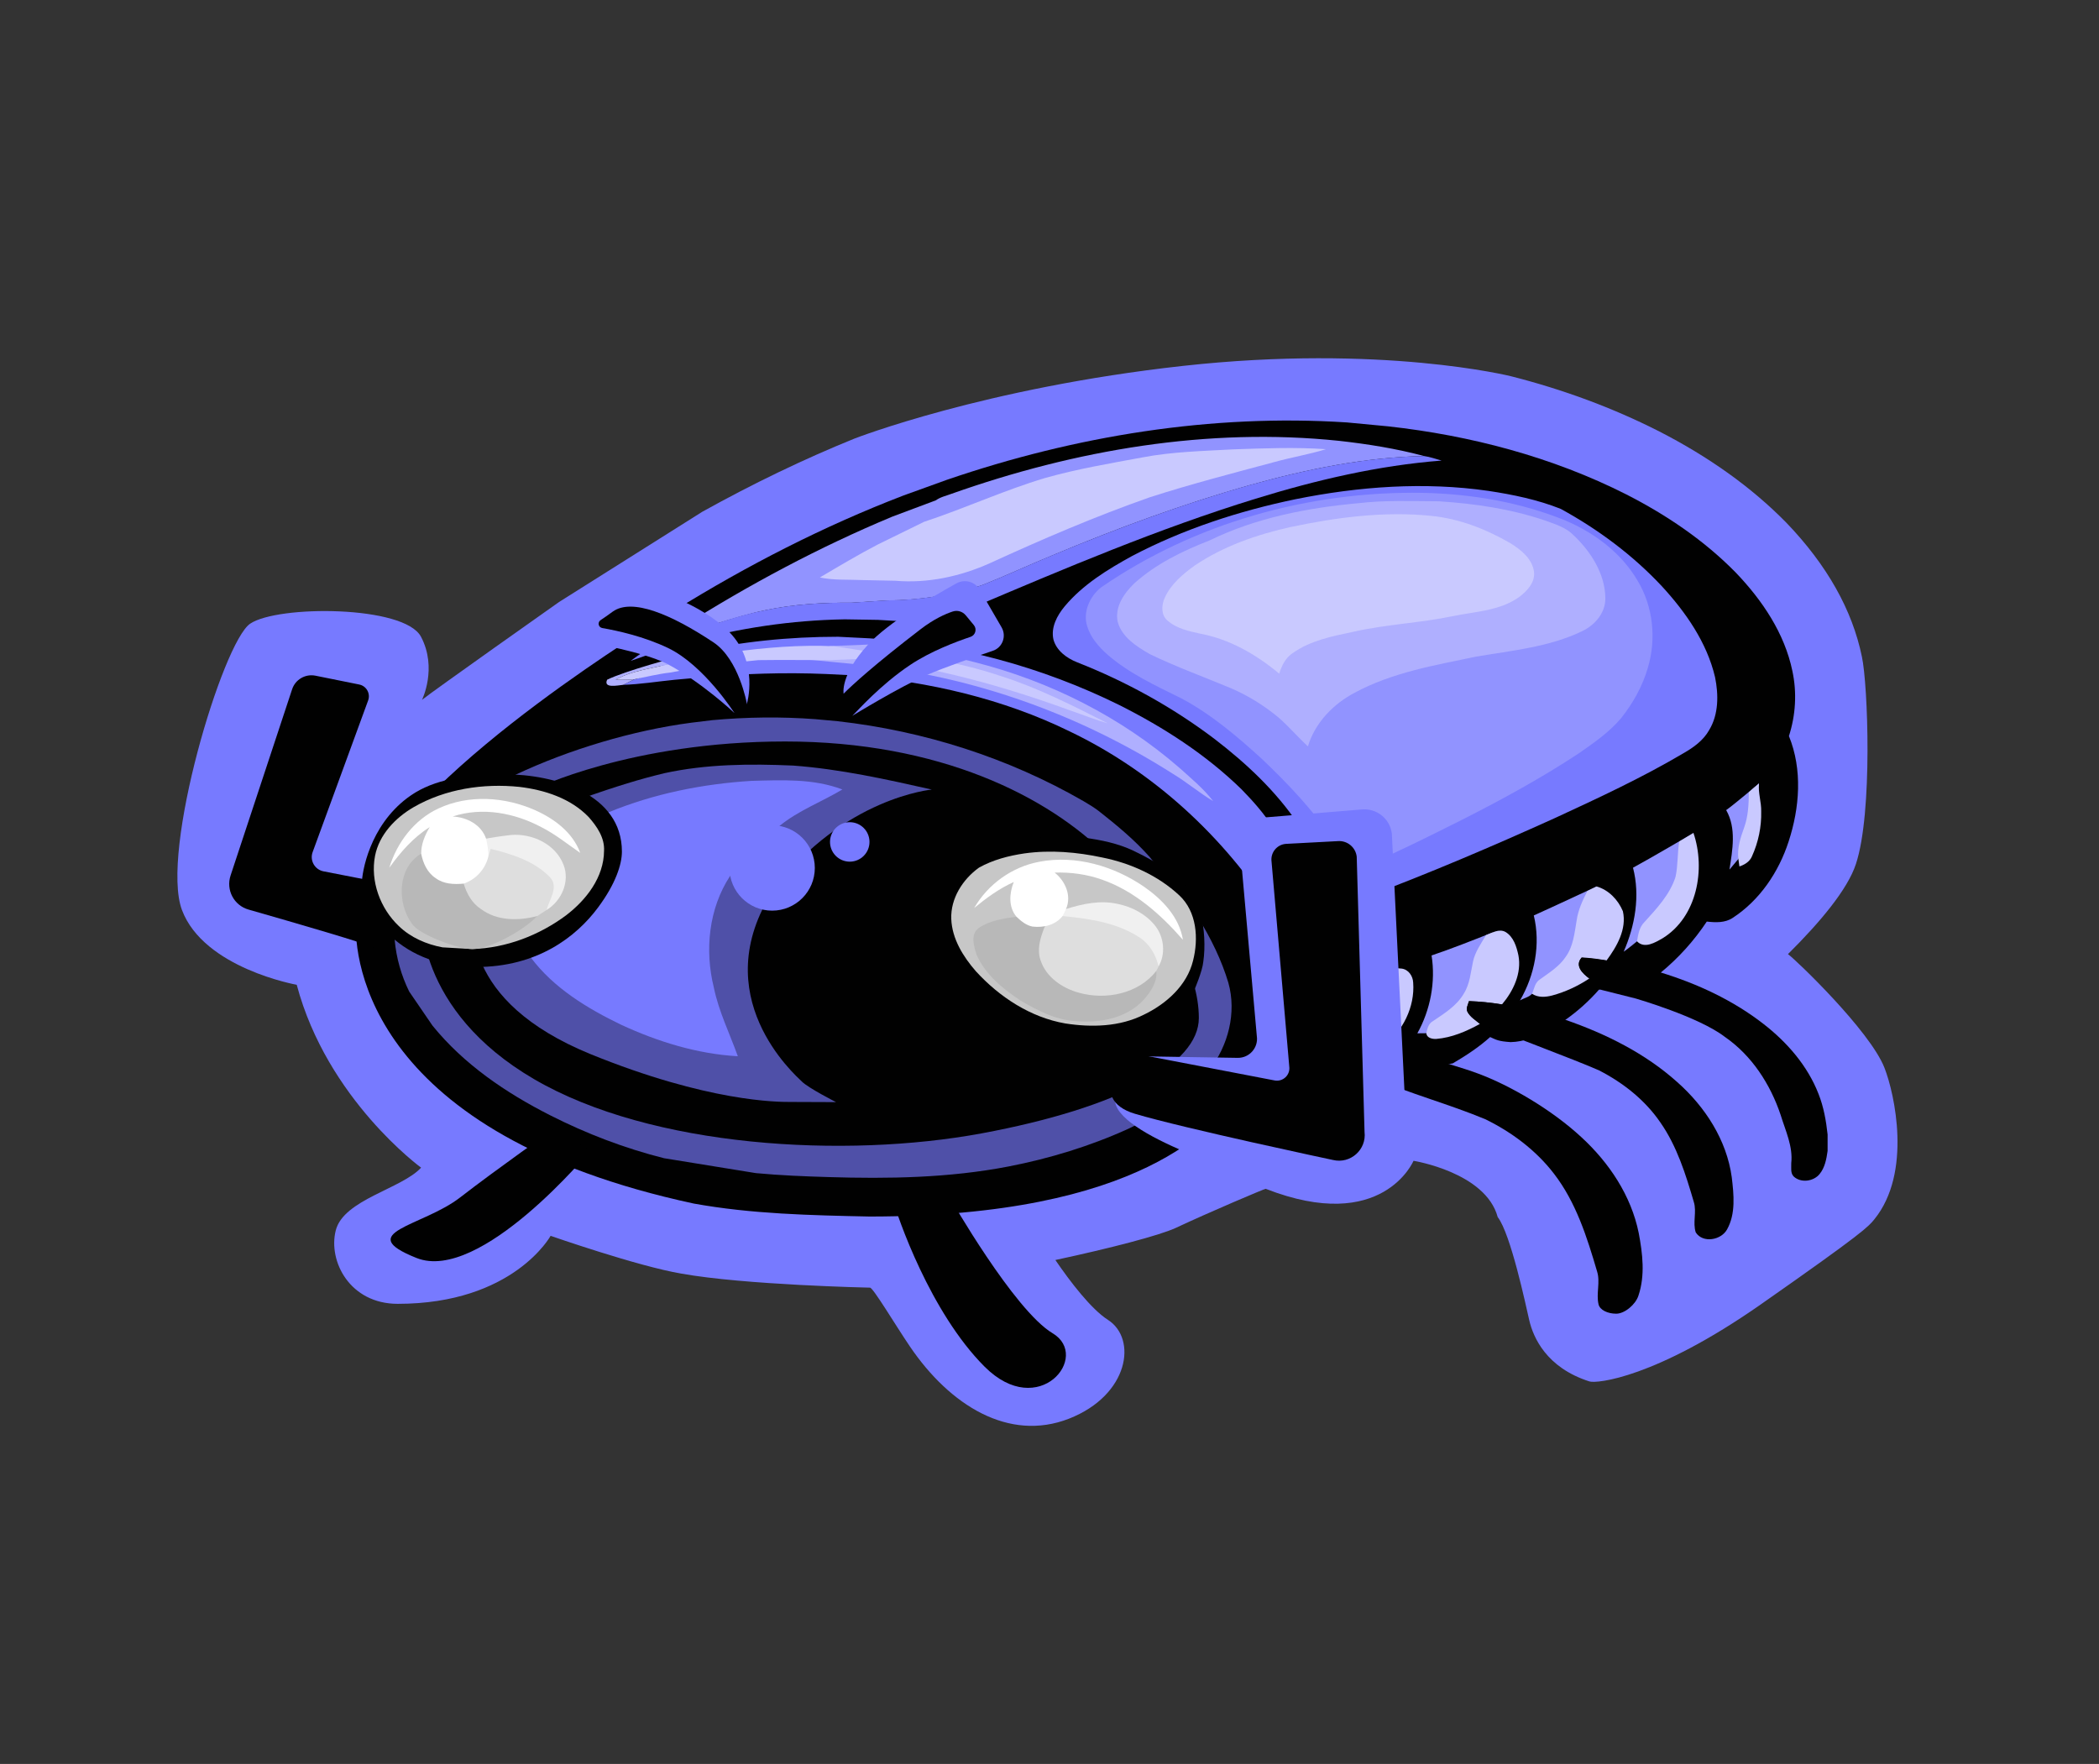 <?xml version="1.0" encoding="utf-8"?>
<!-- Generator: Adobe Illustrator 25.0.1, SVG Export Plug-In . SVG Version: 6.00 Build 0)  -->
<svg version="1.1" id="Layer_2" xmlns="http://www.w3.org/2000/svg" xmlns:xlink="http://www.w3.org/1999/xlink" x="0px" y="0px"
	 viewBox="0 0 236.12 198.43" style="enable-background:new 0 0 236.12 198.43;" xml:space="preserve">
<rect x="0" y="0" width="236.12" height="198.43" fill="#333333" stroke="none"/>
<style type="text/css">
	.st0{fill:#777AFF;}
	.st1{fill:#010101;}
	.st2{fill:#4F50A8;}
	.st3{fill:#AFAFFF;}
	.st4{fill:#C9C9FF;}
	.st5{fill:#9193FF;}
	.st6{fill:#C7C7C7;}
	.st7{fill:#B8B8B8;}
	.st8{fill:#DEDEDE;}
	.st9{fill:#F0F0F0;}
	.st10{fill:#FFFFFF;}
</style>
<path class="st0" d="M211.99,120.13c-1.64-4.21-10.13-12.31-10.86-12.8c3.58-3.55,6.72-7.28,7.65-10.15
	c1.9-5.76,1.34-20.22,0.67-23.3c-1.08-5.26-3.92-10.31-8.49-15.07c-3.87-3.95-8.71-7.42-14.41-10.33
	c-5.13-2.6-10.68-4.66-16.59-6.16c0,0-14.54-3.63-36.89-1.16c-22.35,2.47-36.96,8.18-36.96,8.18c-5.7,2.31-11.42,5.07-17.11,8.23
	L62.89,67.72c0,0-14.3,10.09-15.42,11.01c0,0,1.76-3.55-0.11-7.1c-1.87-3.55-16.13-3.57-19.22-1.47
	c-3.09,2.1-10.14,25.65-7.67,32.21s12.91,8.41,12.91,8.41c3.43,12.89,13.99,20.57,13.99,20.57c-2.17,2.38-8.72,3.59-9.6,7.06
	c-0.88,3.47,1.59,8.26,6.97,8.26c13.01,0,17.2-7.65,17.2-7.65s9.79,3.42,14.71,4.25c7.12,1.28,21.16,1.58,21.22,1.58
	c0.35,0,2.83,4.17,4.49,6.62c4.49,6.62,11.12,10.76,17.89,8.12c6.77-2.65,7.7-9,4.38-11.12c-1.89-1.21-4.24-4.29-5.91-6.73
	c6.21-1.33,11.69-2.76,13.52-3.6c3.86-1.81,10-4.41,10.14-4.41c13.15,5.14,16.63-3.15,16.63-3.15s8.11,1.29,9.47,6.33
	c1.47,1.9,3.17,9.97,3.55,11.61c0.44,1.9,1.91,5.33,6.77,6.88c0.79,0.26,7.41-0.36,19.31-8.69c11.54-8.07,12.07-8.72,12.75-9.56
	C215.09,131.91,213.14,123.07,211.99,120.13z"/>
<g id="_x23_ffff00ff_4_">
</g>
<g>
	<path class="st1" d="M201.24,82.8c0.76-2.35,0.91-4.89,0.39-7.31c-0.88-4.26-3.4-7.98-6.37-11.08c-3.55-3.62-7.8-6.49-12.31-8.79
		c-8.34-4.22-17.52-6.63-26.79-7.66l-4.64-0.44c-15.24-0.99-30.58,1.52-44.99,6.45l-4.9,1.77c-8.99,3.45-17.59,7.87-25.77,12.94
		L73.2,70.4c-5.32,3.43-33.15,21.11-33.15,33.12c-0.29,4.64,1.68,24.05,37.99,31.87c6.52,1.18,13.16,1.32,19.77,1.46
		c30.83,0,38.76-10.32,41.62-13.71c1.01,0.37,2.07,0.6,3.15,0.57c4.08,0.04,8.39-0.23,11.95-2.44l8.9-1.65
		c1.48-0.87,2.92-1.81,4.2-2.96c0.72,0.32,0.89,0.47,2.3,0.57c3.01-0.05,6.17-2.51,6.17-2.51c1.39-0.98,2.66-2.12,3.78-3.4
		c0,0,7.27-1.69,6.95-1.92c2-1.64,3.74-3.58,5.17-5.73c0.98,0.11,2.06,0.16,2.92-0.42c3.04-1.98,5.17-5.15,6.28-8.57
		C202.45,90.87,202.78,86.58,201.24,82.8z"/>
	<path class="st2" d="M138.18,110.55c-0.77-2.57-1.97-5-3.38-7.29l-5.45-6.83c-1.71-1.94-3.71-3.59-5.73-5.18
		c-0.55-0.42-1.14-0.78-1.74-1.13c-8.46-4.88-17.96-7.9-27.65-8.99l-2.51-0.23c-3.85-0.29-7.73-0.24-11.58,0.11l-2.39,0.29
		C71.2,82.16,64,84.32,58.02,87.14c0,0-8.43,4.67-10.63,8.9c-2.2,4.23-2.99,9.71-2.99,9.71c0.18,2.01,0.74,3.98,1.63,5.79l2.62,3.83
		c3.53,4.36,8.27,7.57,13.24,10.09c4.08,2.07,8.37,3.71,12.81,4.83l10.17,1.65c0.08,0.02,0.15,0.03,0.2,0.03
		c2.69,0.25,5.39,0.36,8.09,0.44c6.77,0.21,13.61,0.1,20.28-1.19c4.65-0.9,9.23-2.3,13.55-4.27c3.38-1.6,6.65-3.65,9.04-6.58
		C138.16,117.65,139.13,113.93,138.18,110.55z"/>
	<path class="st1" d="M60.07,88.79c0,0,10.87-5.38,28.25-5.38s29.58,6.16,36.32,12.95s10.22,12.93,10.22,18.16
		s-9.07,10.12-24.41,12.97s-37.16,1.62-50.38-6.1s-12.96-18.49-12.6-20.17C47.82,99.54,48.41,94.27,60.07,88.79z"/>
	<path class="st2" d="M104.82,88.82c-5.15-1.16-10.32-2.31-15.6-2.7c-4.84-0.21-9.73-0.18-14.49,0.86
		c-2.81,0.68-5.12,1.39-9.46,2.89c-9.05,3.22-10.99,6.44-11.8,10.28c-0.75,3.54-1.54,12.47,12.91,18.41
		c13.29,5.42,21.17,5.4,22.48,5.4c1.31,0,5.19,0.02,5.19,0.02s-3.11-1.58-3.84-2.31c-0.74-0.73-10.96-9.65-3.18-21.59
		C94.94,89.7,104.82,88.82,104.82,88.82z"/>
	<path class="st0" d="M68.48,91.37c5.1-2.1,10.58-3.19,16.07-3.53c3.41-0.09,6.96-0.27,10.21,0.97c-2.34,1.4-4.94,2.36-7.07,4.1
		l-5.57,5.64c-2.4,3.67-2.86,8.34-1.82,12.54c0.55,2.69,1.78,5.16,2.7,7.73c-4.56-0.26-8.99-1.63-13.12-3.54
		c-3.81-1.84-7.6-4.13-10.17-7.57C54.36,100.8,60.78,95.15,68.48,91.37z"/>
	<path class="st0" d="M145.16,98.29c-0.43-3.79-2.94-6.89-5.52-9.52c-4-3.9-8.74-6.95-13.71-9.45c-8.74-4.32-18.34-6.91-28.07-7.51
		l-3.58-0.18c-5.5,0-10.99,0.55-16.36,1.76l-3.58,1.53c0,0-1.64,1.24-3.01,1.51c-0.42,0.2-0.83,0.42-1.24,0.61
		c1.94-0.06,3.87-0.38,5.8-0.57l3-0.27c4.66-0.42,9.35-0.58,14.03-0.38l3.27,0.16c8.32,0.72,16.62,2.61,24.15,6.3
		c9.4,4.5,17.33,11.81,22.92,20.58c0.33,0.47,0.95,1.42,1.56,0.78C145.6,101.98,145.32,100.06,145.16,98.29z"/>
	<path class="st0" d="M145.72,56.16c7.12-1.44,14.49-1.98,21.71-0.94c2.77,0.42,5.55,0.99,8.15,2.03c4.2,2.3,8.1,5.2,11.37,8.7
		c2.68,2.92,5.06,6.31,5.98,10.23c0.4,1.97,0.41,4.17-0.66,5.94c-0.65,1.17-1.76,1.96-2.89,2.61c-4.67,2.76-9.6,5.05-14.52,7.32
		c-7.03,3.18-14.13,6.21-21.36,8.92c-1.93,0.69-3.84,1.46-5.86,1.82c0.43-0.92,1.02-1.83,1.01-2.89c0.08-2.61-1.21-5.02-2.59-7.15
		c-2.51-3.74-5.84-6.86-9.39-9.59c-4.73-3.59-9.99-6.49-15.51-8.66c-1.16-0.46-2.32-1.3-2.66-2.57c-0.3-1.36,0.41-2.68,1.25-3.7
		c2.06-2.47,4.84-4.17,7.63-5.7C133.14,59.51,139.37,57.48,145.72,56.16"/>
	<path class="st3" d="M93.34,72.68l4.31-0.17c4.04,0.48,8.1,0.94,12.04,1.99c8.43,2.14,16.41,6.16,22.99,11.88
		c1.32,1.19,2.71,2.33,3.79,3.74c-1.56-0.93-2.95-2.12-4.51-3.06c-10.59-6.75-22.76-11.09-35.28-12.3l-5.54-0.54L93.34,72.68z"/>
	<path class="st3" d="M68.3,76.46c2.09-1.01,7.4-2.41,9.62-3.07c0.06,0.13-2.84,1.22-2.78,1.34c-1.98,0.5-4.09,0.72-5.89,1.73
		c0.69,0.01,1.39,0.01,2.08-0.04c-0.42,0.2-0.83,0.42-1.24,0.62C69.51,77.09,67.83,77.47,68.3,76.46z"/>
	<g id="_x23_fcf218ff_2_">
		<path class="st4" d="M112.55,76.04c-4.92-1.66-10.09-2.41-15.26-2.81l-3.4-0.53c-3.91-0.19-7.82,0.15-11.7,0.67
			c-1.37,0.12-2.74,0.22-4.09,0.55l-2.96,0.81c-1.97,0.5-4.08,0.72-5.89,1.73c0.69,0.02,1.39,0.01,2.08-0.04
			c1.37-0.27,2.73-0.62,4.13-0.77l3.05-0.59c2.25-0.41,4.53-0.55,6.79-0.8c2.7-0.04,5.39,0,8.08,0l3.56-0.14
			c8.11,0.84,15.99,3.08,23.62,5.86c1.35,0.46,2.68,1,4.05,1.39C120.69,79.38,116.76,77.37,112.55,76.04z"/>
	</g>
	<path class="st5" d="M194.18,91.13c0.89-0.62,3.69-3,3.69-3l-0.71,5.58l-1.61,2.92c0,0-0.67,0.8-1,1.19
		C194.89,95.62,195.35,93.17,194.18,91.13z"/>
	<path class="st5" d="M183.7,97.61c1.75-0.94,6.8-3.9,6.8-3.9l-0.43,6.53l-5.92,5.65c0,0-0.97,0.81-1.5,1.17
		C183.93,104.13,184.52,100.76,183.7,97.61z"/>
	<path class="st5" d="M172.54,102.98c2.01-0.9,7.06-3.26,7.06-3.26l0.4,4.97l-4.76,6.09l-2.91,1.02c-0.33,0.38-0.92,0.48-1.34,0.74
		C172.65,109.67,173.32,106.22,172.54,102.98z"/>
	<path class="st5" d="M161.04,107.48c2.04-0.68,4.79-1.76,6.87-2.59c-0.53,0.91,0.92,4.04,0.92,4.04l-3.97,3.61l-3.53,3.68
		c-0.14,0.01-1.78,0.02-1.89,0.02C160.91,113.6,161.51,110.46,161.04,107.48z"/>
	<path class="st5" d="M142.77,111.09c4.07,0.64,8.06-0.65,11.99-1.51l2.87,2.55l-10.32,6.92l-4.68,0.4c0,0-0.73-0.35-0.87-0.41
		C142.71,116.53,143.12,113.78,142.77,111.09z"/>
	<path class="st5" d="M123.86,66.08c10.53-7.26,23.42-10.85,36.18-10.64c5.48,0.12,10.98,1.04,16.07,3.12
		c3.28,1.39,6.28,3.65,8.1,6.75c1.76,2.92,2.14,6.59,1.15,9.84c-0.6,2.06-1.67,3.97-3,5.64c-1.37,1.62-3.14,2.83-4.87,4.03
		c-4.09,2.69-8.39,5.04-12.75,7.26c-4.43,2.22-8.86,4.46-13.48,6.28c0.16-1.34-0.48-2.56-1.18-3.65c-2.25-3.47-5.13-6.48-8.11-9.32
		c-2.79-2.55-5.71-5.03-9.06-6.82c-2.89-1.43-5.88-2.8-8.34-4.94c-0.98-0.87-1.88-1.9-2.27-3.18
		C121.79,68.86,122.59,67.08,123.86,66.08"/>
	<path class="st3" d="M152.76,56.61c3.01-0.36,6.05-0.23,9.08-0.22c4.05,0.26,8.11,0.85,11.96,2.16c1.14,0.41,2.36,0.78,3.23,1.67
		c1.94,1.85,3.55,4.35,3.56,7.12c-0.01,1.63-1.19,2.99-2.61,3.66c-3.73,1.8-7.92,2.18-11.96,2.87c-4.64,0.97-9.43,1.78-13.64,4.06
		c-2.41,1.27-4.46,3.39-5.25,6.03c-1.14-1.05-2.15-2.24-3.31-3.25c-1.61-1.34-3.4-2.45-5.32-3.28c-3.06-1.28-6.19-2.41-9.18-3.86
		c-1.47-0.85-3.12-1.89-3.59-3.63c-0.35-1.68,0.73-3.22,1.87-4.32c2.43-2.19,5.43-3.64,8.45-4.82
		C141.26,58.26,147.03,57.13,152.76,56.61"/>
	<path class="st4" d="M145.17,59.29c5.22-1.1,10.59-1.81,15.93-1.25c3.13,0.33,6.11,1.5,8.81,3.07c1.16,0.72,2.39,1.68,2.64,3.11
		c0.21,1.27-0.79,2.31-1.73,2.99c-2.15,1.5-4.85,1.58-7.33,2.09c-3.72,0.78-7.55,0.93-11.26,1.77c-2.37,0.5-4.87,0.99-6.87,2.44
		c-0.78,0.53-1.18,1.4-1.46,2.27c-2.55-2.13-5.53-3.86-8.83-4.49c-1.32-0.28-2.73-0.58-3.77-1.51c-0.71-0.64-0.65-1.74-0.27-2.55
		c0.7-1.54,2.04-2.66,3.39-3.63C137.65,61.43,141.39,60.13,145.17,59.29z"/>
	<path class="st5" d="M150.63,49.59c-14.74-1.54-29.67,1.03-43.57,5.95c-0.6,0.23-1.26,0.36-1.78,0.74l-4.91,1.84
		c-8.23,3.43-16.12,7.65-23.66,12.42l-2.66,1.72l3-0.95c0,0,5.96-2.06,9.06-2.67c3.18-0.67,6.44-0.86,9.68-0.84l3.95-0.25
		c3.67-0.02,7.36-0.58,10.84-1.76c2.63-1.05,5.21-2.25,7.84-3.33c7.29-3.05,14.72-5.79,22.33-7.93c6.34-1.77,12.84-3.09,19.44-3.23
		C157.06,50.46,153.85,49.95,150.63,49.59z"/>
	<path class="st4" d="M138.72,50.55c-3.4,0.19-6.83,0.26-10.18,0.9c-3.67,0.68-7.37,1.3-10.97,2.32c-4.63,1.38-9.03,3.42-13.62,4.93
		l-5.22,2.56c-2.21,1.15-4.35,2.43-6.5,3.7c1.53,0.33,3.1,0.22,4.65,0.29l3.83,0.08c3.64,0.31,7.3-0.48,10.61-1.96
		c5.91-2.71,11.89-5.28,18.02-7.43c4.63-1.49,9.34-2.71,14.04-3.97c1.91-0.53,3.88-0.85,5.78-1.44
		C145.69,50.29,142.2,50.43,138.72,50.55z"/>
	<path class="st0" d="M160.18,51.3c-6.59,0.13-13.1,1.46-19.44,3.22c-7.61,2.14-15.04,4.89-22.33,7.93
		c-2.63,1.08-5.2,2.28-7.84,3.33c-3.48,1.18-7.17,1.73-10.84,1.76h-0.04l-3.9,0.25c-3.24-0.01-6.5,0.17-9.68,0.84
		c-3.1,0.61-6.08,1.69-9.07,2.67l-2.99,0.96c-1.05,0.67-2.11,1.32-3.1,2.08c1.16-0.39,2.32-0.82,3.47-1.22l3-0.89
		c5.73-1.59,11.65-2.46,17.6-2.56l3.75,0.06c2.01,0.11,4.04,0.3,6.04-0.01c1.53-0.21,3.01-0.72,4.43-1.3
		c10.52-4.47,21.07-8.95,32.01-12.32c6.81-2.1,13.8-3.74,20.92-4.29C161.51,51.63,160.86,51.39,160.18,51.3z"/>
	<path class="st4" d="M154.75,109.58c0.91-0.39,1.92-0.77,2.93-0.62c0.77,0.1,1.26,0.84,1.29,1.57c0.21,2.74-1.17,5.51-3.35,7.14
		c-1.6-0.19-3.19-0.45-4.8-0.51c-0.15,0.31-0.31,0.61-0.39,0.95c0.11,0.79,0.82,1.26,1.35,1.76c-2.22,0.69-4.56,1.21-6.9,0.98
		c-0.91-0.1-1.96-0.45-2.29-1.39c0.07-0.61,0.18-1.21,0.3-1.81c1.6-0.09,3.28-0.21,4.68-1.05c1.71-1.02,2.93-2.63,4.19-4.12
		C152.66,111.4,153.77,110.55,154.75,109.58z"/>
	<path class="st4" d="M167.15,105.2c0.69-0.25,1.47-0.77,2.21-0.36c0.91,0.55,1.24,1.65,1.45,2.63c0.38,2.01-0.57,4.01-1.85,5.52
		c-1.23-0.2-2.47-0.33-3.72-0.37c-0.1,0.39-0.37,0.81-0.16,1.22c0.32,0.58,0.9,0.93,1.4,1.34c-1.52,0.84-3.17,1.55-4.91,1.69
		c-0.44,0.03-1.09-0.11-1.12-0.65c0.11-0.51,0.24-1.08,0.74-1.35c1.28-0.87,2.67-1.71,3.47-3.09c0.7-1.1,0.78-2.42,1.05-3.65
		c0.23-1.04,0.86-1.93,1.39-2.83L167.15,105.2z"/>
	<path class="st4" d="M178.56,100.24c0.35-0.17,0.7-0.35,1.05-0.52c1.36,0.39,2.41,1.5,2.95,2.78c0.46,2.02-0.68,3.98-1.84,5.55
		c-0.93-0.14-1.86-0.22-2.79-0.33c-0.82,0.92,0.12,1.81,0.86,2.35c-1.28,0.85-2.69,1.51-4.17,1.91c-0.76,0.2-1.6,0.26-2.28-0.19
		c0.25-0.55,0.32-1.26,0.88-1.61c1.04-0.76,2.19-1.45,2.92-2.56c0.85-1.19,0.98-2.68,1.22-4.08
		C177.52,102.37,178.03,101.29,178.56,100.24z"/>
	<path class="st4" d="M188.9,94.67c0.54-0.32,1.07-0.64,1.6-0.97c1.39,4.08,0.41,9.45-3.46,11.84c-0.84,0.48-2.05,1.23-2.89,0.35
		c0.13-0.77,0.25-1.59,0.83-2.16c1.38-1.52,2.86-3.09,3.5-5.08C188.77,97.35,188.68,95.99,188.9,94.67z"/>
	<path class="st4" d="M196.73,89.12c0.37-0.34,0.75-0.66,1.14-0.99c-0.11,1.07,0.28,2.1,0.25,3.16c0.04,1.72-0.32,3.45-1.03,5.02
		c-0.24,0.61-0.83,0.96-1.42,1.16c-0.03-0.21-0.09-0.64-0.12-0.85c-0.15-1.23,0.25-2.41,0.66-3.55
		C196.66,91.81,196.72,90.46,196.73,89.12z"/>
	<g>
		<path class="st1" d="M188.68,121.73c-3.61-3.24-8.03-5.43-12.58-7.01l-7.12-1.73c-1.23-0.2-2.47-0.33-3.72-0.37
			c-0.1,0.39-0.38,0.81-0.16,1.22c0.32,0.58,0.91,0.93,1.4,1.34c0,0,11.37,4.3,13.4,5.24c2.7,1.39,5.16,3.33,6.88,5.85
			c1.87,2.68,2.85,5.84,3.76,8.94c0.35,1.12-0.15,2.33,0.22,3.43c0.8,1.24,2.86,0.87,3.52-0.34c0.99-1.77,0.76-3.92,0.53-5.86
			C194.24,128.24,191.81,124.5,188.68,121.73z"/>
		<path class="st1" d="M204.57,123.06c-1.23-3.17-3.54-5.82-6.2-7.88c-3.42-2.66-7.41-4.51-11.54-5.78c0,0-6.35-1.68-8.91-1.68
			c-0.82,0.92,0.12,1.81,0.86,2.35l0.51,1.07l4.73,1.19c0,0,7.08,2.05,10.01,4.31c3.04,2.1,5.12,5.33,6.28,8.79
			c0.54,1.77,1.4,3.53,1.19,5.43c0.02,0.5-0.11,1.1,0.28,1.49c0.81,0.75,2.23,0.56,2.91-0.28c0.6-0.73,0.77-1.69,0.9-2.6v-1.85
			C205.42,126.07,205.15,124.52,204.57,123.06z"/>
		<g>
			<path class="st1" d="M181.81,147.78c0.95,0,2.18-1.03,2.5-2.03c0.77-2.28,0.47-4.75,0.03-7.06c-0.85-4.2-3.33-7.9-6.45-10.77
				c-3.36-3.11-8.04-5.83-11.61-7.15s-10.64-3.1-10.64-3.1c-1.6-0.18-3.19-0.45-4.8-0.51c-0.15,0.31-0.31,0.61-0.39,0.95
				c0.1,0.79,0.81,1.26,1.35,1.76l2.74,1.4c4.1,1.77,8.42,2.92,12.54,4.63c2.97,1.45,5.7,3.49,7.72,6.12
				c2.49,3.22,3.73,7.16,4.86,11.01c0.38,1.2-0.12,2.47,0.16,3.68C179.96,147.37,180.86,147.78,181.81,147.78z"/>
		</g>
	</g>
	<circle class="st0" cx="86.86" cy="97.64" r="4.8"/>
	<circle class="st0" cx="95.59" cy="94.71" r="2.22"/>
</g>
<path class="st1" d="M42.03,106.62c-0.17-0.3-9.21-2.91-14.07-4.3c-1.65-0.47-2.56-2.21-2.02-3.84l6.92-20.94
	c0.36-1.1,1.49-1.76,2.63-1.53l4.91,0.99c0.82,0.16,1.3,1.02,1.01,1.8l-6.24,17.05c-0.35,0.95,0.24,1.98,1.23,2.17l6.63,1.29
	L42.03,106.62z"/>
<path class="st0" d="M82.6,80.19c0,0-3.62-3.41-7.46-5.46c-3.21-1.72-12.49-3.1-12.49-3.1s4.46-5.84,7.44-5.84
	c2.98,0,8.98,2.26,11.96,5.32c3.35,3.45,1.97,8.06,1.97,8.06L82.6,80.19z"/>
<path class="st1" d="M106.84,134.71c0,0,7.23,12.68,11.57,15.27c4.34,2.59-1.53,9.88-7.65,3.76s-9.8-16.82-10.4-19.03
	S106.84,134.71,106.84,134.71z"/>
<path class="st1" d="M66.42,129.42c0,0-12.38,14.96-19.57,12.09s0.69-3.54,4.9-6.8s10.51-7.68,10.51-7.68L66.42,129.42z"/>
<path class="st0" d="M94.9,78.03c0,0-0.42-2.07,2.75-5.52c2.29-2.49,7.32-5.44,9.95-6.89c0.93-0.51,2.09-0.19,2.62,0.73l2.45,4.22
	c0.58,1,0.1,2.28-0.99,2.64c-2.14,0.72-5.39,1.85-7.34,2.69c-3.09,1.33-8.44,4.61-8.44,4.61L94.9,78.03z"/>
<path class="st1" d="M82.6,80.19c0,0-3.41-5.36-7.46-7.3c-2.72-1.3-5.71-1.95-7.39-2.24c-0.44-0.08-0.56-0.64-0.19-0.89
	c0.35-0.23,0.8-0.54,1.37-0.96c2.16-1.55,6.56,0.29,11.33,3.46c2.88,1.92,3.76,6.91,3.76,6.91S84.03,80.09,82.6,80.19z"/>
<path class="st1" d="M95.9,80.51c-0.52,0.52-1.97-1.51-1-2.48c0.97-0.97,3.45-3.25,8.65-7.24c1.51-1.16,2.8-1.73,3.62-2
	c0.54-0.18,1.12,0,1.48,0.44l0.9,1.09c0.37,0.45,0.18,1.13-0.37,1.32c-1.58,0.53-4.48,1.61-6.78,3.15
	C99.05,77.02,96.43,79.99,95.9,80.51z"/>
<g>
	<path class="st0" d="M129.32,118.84l9.91,0.16c1.32,0.02,2.35-1.15,2.15-2.46l-1.95-21.88c-0.2-1.31,0.74-2.51,2.06-2.64
		l11.67-0.96c1.68-0.17,3.19,1.02,3.41,2.7l1.63,33.27c0,0-0.37,6-6.54,6.09c-6.17,0.09-9.31-0.35-9.31-0.35s-16.29-4.69-16.9-8.79
		S129.32,118.84,129.32,118.84z"/>
	<path class="st1" d="M129.32,118.84l14.06,2.7c0.95,0.18,1.79-0.62,1.65-1.58l-1.99-23.03c-0.14-1,0.59-1.92,1.6-2l5.84-0.31
		c1.07-0.09,2.02,0.69,2.14,1.75l0.88,30.96c0.24,2-1.58,3.62-3.54,3.16c0,0-16.75-3.55-22.29-5.2
		C122.15,123.65,126.15,118.23,129.32,118.84z"/>
</g>
<g>
	<g>
		<path class="st1" d="M56.71,87.1c5.74,0,13.25,2.21,13.25,8.7c0,1.43-0.71,3.63-2.68,6.28c-2.47,3.33-6.86,6.7-13.71,6.7
			c-9.4,0-12.87-7-12.87-9.34c0-1.34,0.88-6.48,5.11-9.67C48.19,87.96,51.55,87.1,56.71,87.1z"/>
		<path class="st6" d="M66.22,91.91c-2.02-2.1-4.94-3.05-7.78-3.39c-4.06-0.42-8.34,0.22-11.91,2.28c-2.05,1.19-3.87,3.09-4.34,5.47
			c-0.55,2.85,0.58,5.92,2.67,7.9c1.34,1.3,3.11,2.06,4.92,2.4l3.35,0.19c3.8-0.11,7.52-1.54,10.56-3.8
			c2.26-1.73,4.24-4.27,4.26-7.25C68.03,94.24,67.15,92.96,66.22,91.91z"/>
		<g>
			<path class="st7" d="M46.36,103.94c-1.72-2.33-1.68-6.3,1.01-7.91l7.16,0.27l5.91,6.73c-1.24,1.4-5.13,3.73-7.31,3.73
				C51.49,106.76,47.13,105.12,46.36,103.94z"/>
			<path class="st8" d="M53.74,94.66c2.37,0.58,6.84,0.89,8.59,2.67c1.09,1.13-0.85,5.04-0.85,5.04s-0.68,0.45-1.03,0.67
				c-2.11,0.57-4.55,0.57-6.36-0.79c-1-0.65-1.59-1.73-1.93-2.85L53.74,94.66z"/>
			<path class="st9" d="M54.12,94.45c1.06-0.23,2.41-0.41,3.34-0.52c2.4-0.21,5.06,1.04,5.94,3.37c0.73,1.88-0.24,4.06-1.92,5.07
				c0.31-1.2,1.44-2.61,0.35-3.73c-1.75-1.78-4.26-2.57-6.63-3.15c-0.08,0.26-0.17,0.53-0.25,0.79L54.12,94.45z"/>
			<path class="st10" d="M49.31,90.95c3.42-1.6,7.5-1.32,10.91,0.2c2.15,0.96,4.21,2.5,5.05,4.79c-1.43-0.98-2.79-2.09-4.35-2.88
				c-3.03-1.62-6.68-2.31-10-1.21c1.6,0.08,3.21,0.91,3.76,2.49c0.16,0.64,0.24,1.29,0.27,1.95c-0.33,1.45-1.38,2.63-2.79,3.11
				c-1.08,0.1-2.27,0.06-3.17-0.63c-0.93-0.61-1.4-1.68-1.61-2.73c-0.01-1.08,0.42-2.09,0.96-3c-1.85,1.17-3.29,2.82-4.55,4.58
				C44.65,94.79,46.59,92.22,49.31,90.95z"/>
		</g>
	</g>
	<g>
		<path class="st1" d="M104.98,102.77c-0.04,3.36,1.95,6.33,4.11,8.75c5,5.5,13.64,7.24,20.39,4.12c2-0.93,3.72-2.41,4.88-4.29
			c0,0,0.91-2.12,1-3.16c0.25-1.67,0.12-3.82-0.28-5.4c-0.4-1.58-1.37-4.14-7.58-7.09c-1.74-0.83-3.64-1.21-5.53-1.47
			c-4.32-0.39-8.88,0.13-12.72,2.28C106.96,97.78,105.04,100.05,104.98,102.77z"/>
		<g>
			<path class="st6" d="M115.25,96c2.93-0.41,5.91-0.15,8.79,0.47c3.17,0.64,6.25,2.04,8.62,4.25c1.98,1.84,2.18,4.86,1.55,7.34
				c-0.68,2.8-3.02,4.87-5.53,6.08c-2.72,1.37-5.89,1.45-8.84,0.99c-3.92-0.68-7.41-2.97-10.06-5.87c-1.43-1.64-2.68-3.64-2.77-5.88
				c-0.09-2.31,1.29-4.47,3.12-5.78C111.7,96.72,113.48,96.26,115.25,96"/>
			<path class="st9" d="M119.93,102.25c1.87-0.58,3.84-1.01,5.79-0.57c1.63,0.33,3.21,1.16,4.25,2.49c0.98,1.26,1.17,3.13,0.37,4.53
				l-11.9-5.65L119.93,102.25z"/>
			<path class="st7" d="M110.13,104.37c1.24-0.84,2.77-1.04,4.21-1.25l4.1,0.3l11.63,5.81c0.14,1.24-0.64,2.37-1.43,3.25
				c-1.87,2.04-4.83,2.61-7.49,2.4c-2.3-0.1-4.4-1.18-6.34-2.32c-2-1.32-3.98-2.93-4.96-5.18
				C109.55,106.43,109.13,105.06,110.13,104.37z"/>
			<path class="st8" d="M119.53,103.05c2.98,0.28,6.09,0.73,8.65,2.4c1.14,0.73,1.84,1.95,2.15,3.25c-0.07,0.18-0.16,0.36-0.26,0.53
				c-2.01,2.56-5.65,3.29-8.68,2.45c-1.88-0.51-3.72-1.75-4.34-3.67c-0.41-1.19-0.05-2.41,0.39-3.56
				C117.88,103.3,119.53,103.05,119.53,103.05z"/>
			<path class="st10" d="M116.92,96.94c4.09-0.78,8.36,0.48,11.75,2.79c2.06,1.43,3.99,3.42,4.4,5.99c-2.5-2.86-5.44-5.48-9.08-6.76
				c-1.71-0.61-3.54-0.86-5.35-0.8c1.2,0.95,1.93,2.6,1.28,4.09c-0.12,0.27-0.25,0.54-0.39,0.8c-0.81,1.02-2.15,1.33-3.39,1.18
				c-0.71-0.14-1.29-0.62-1.8-1.11c-0.92-1.1-0.8-2.64-0.3-3.9c-1.63,0.73-3.07,1.79-4.45,2.92
				C111.14,99.45,113.88,97.5,116.92,96.94z"/>
		</g>
	</g>
</g>
</svg>
